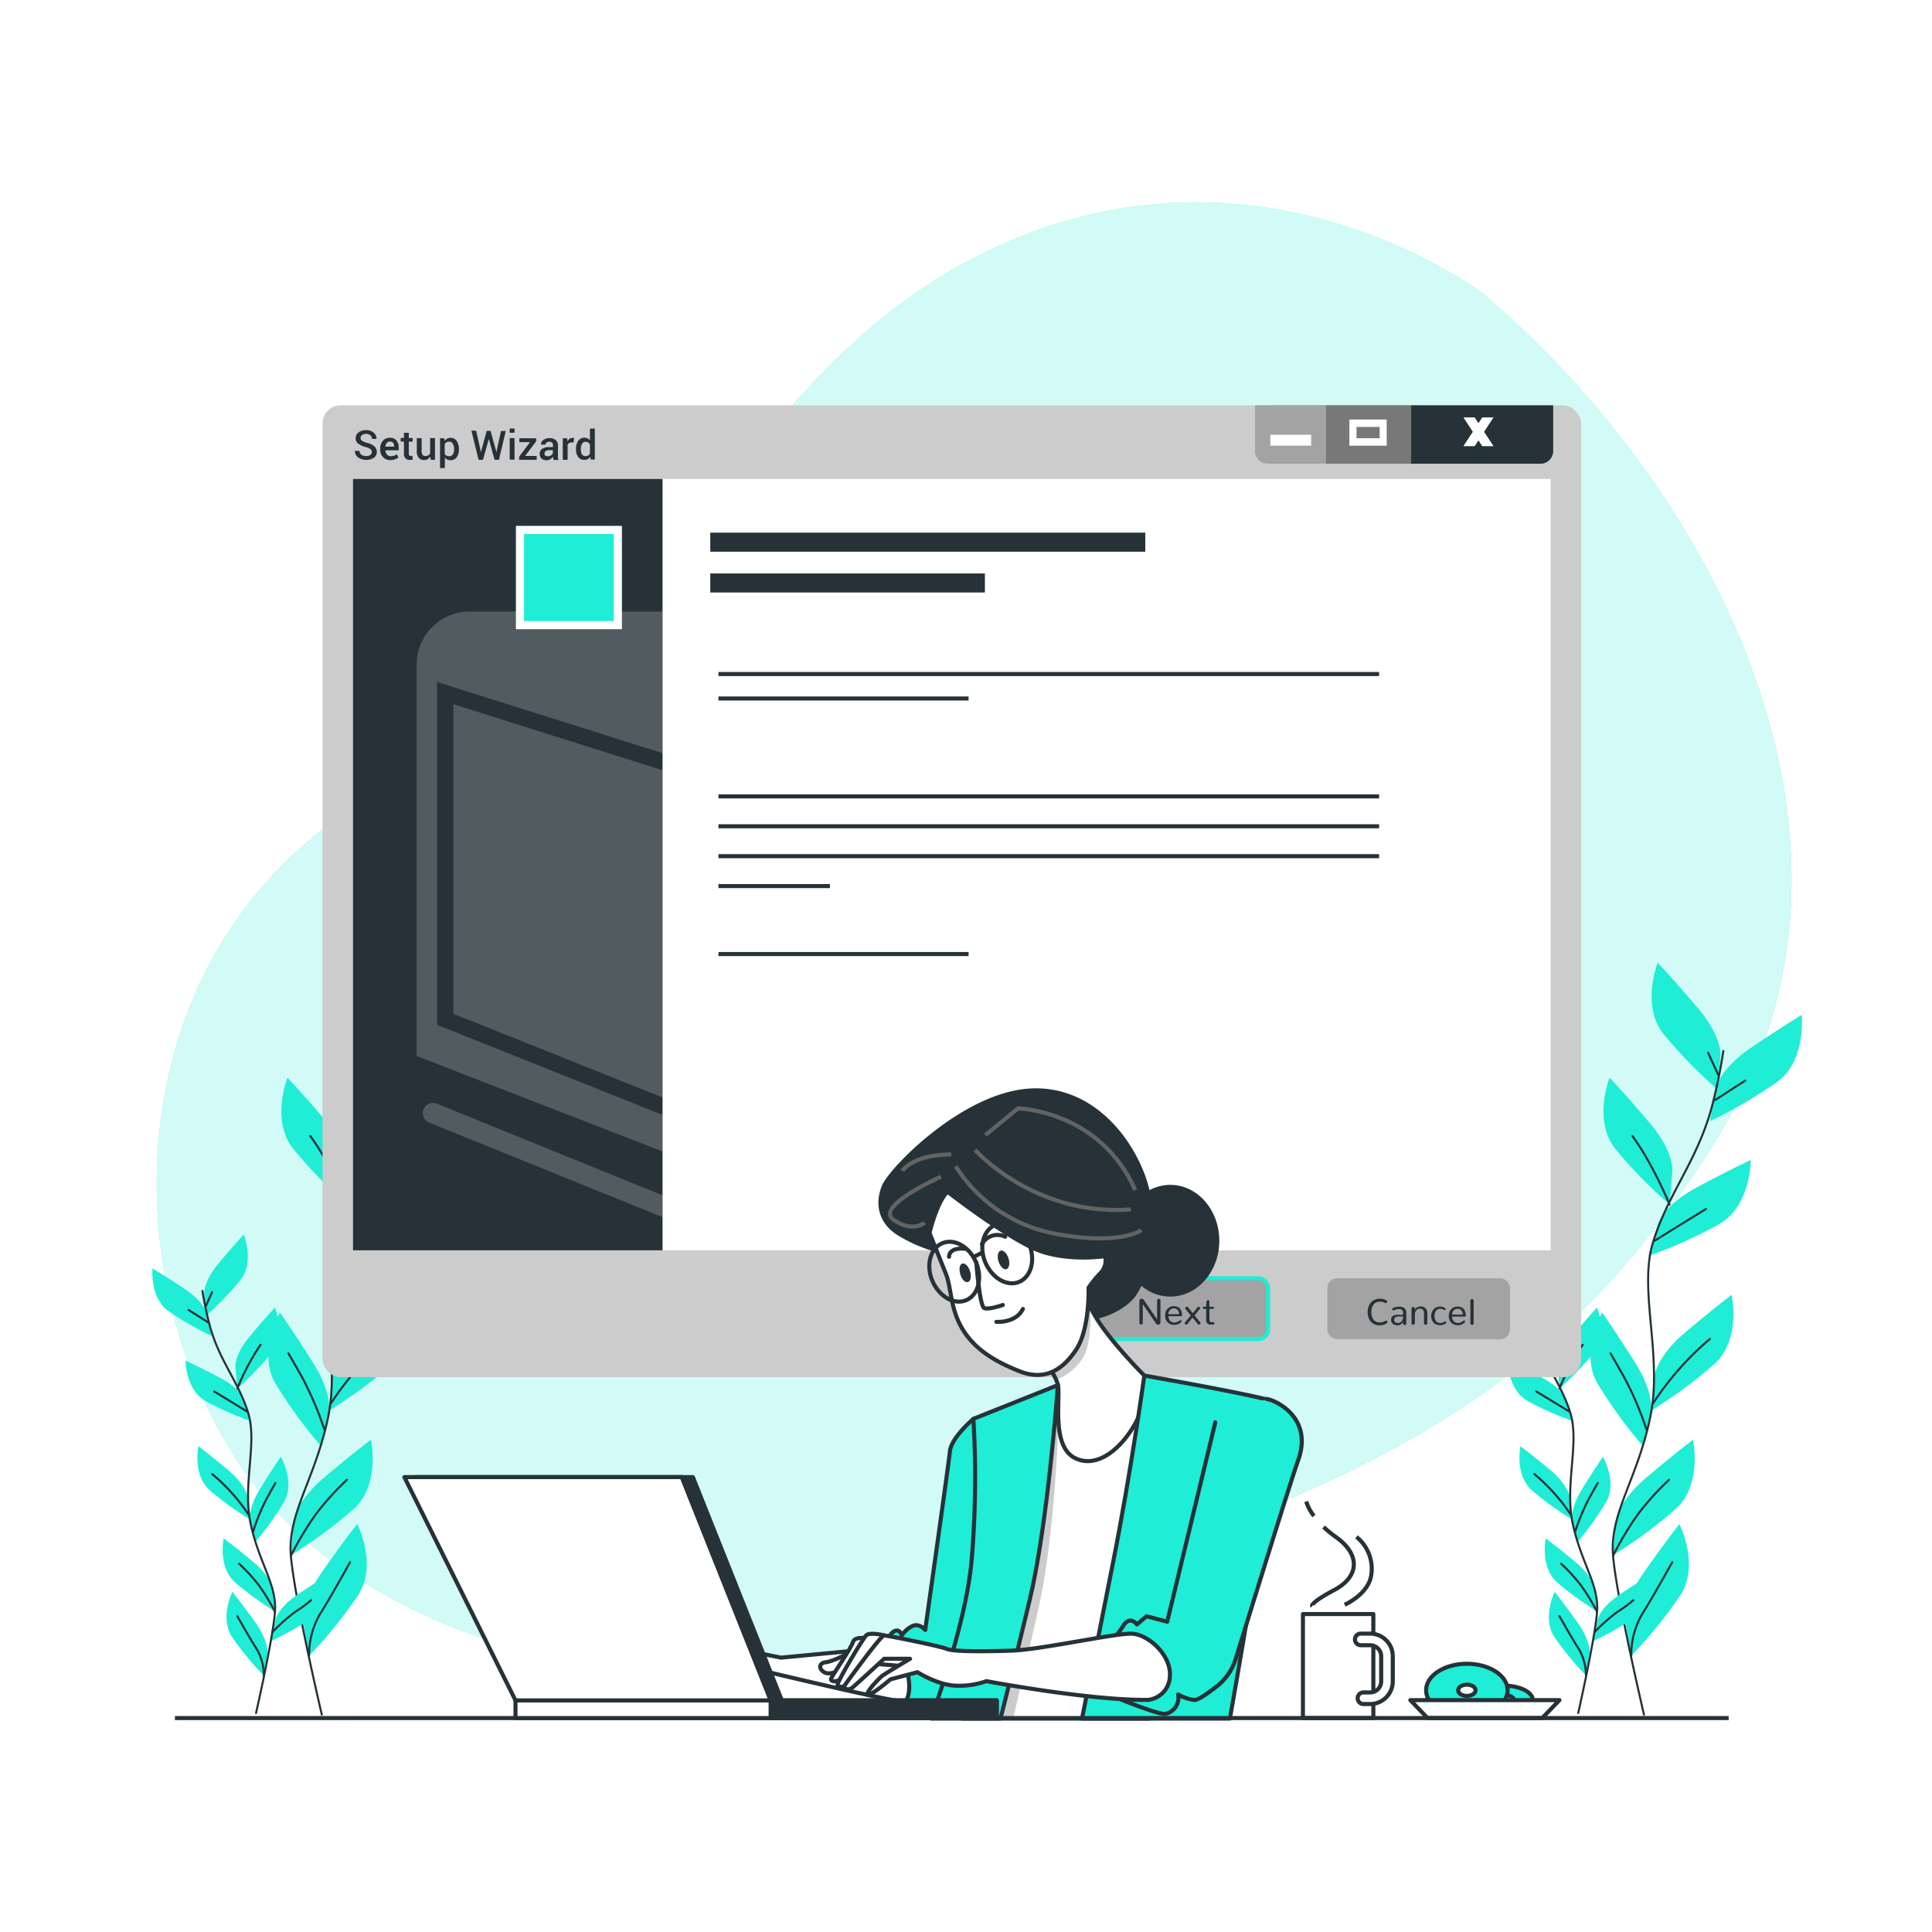 <svg class="animated" id="freepik_stories-setup-wizard" xmlns="http://www.w3.org/2000/svg" xmlns:xlink="http://www.w3.org/1999/xlink" viewBox="0 0 500 500" version="1.1" xmlns:svgjs="http://svgjs.com/svgjs"><style>svg#freepik_stories-setup-wizard:not(.animated) .animable {opacity: 0;}svg#freepik_stories-setup-wizard.animated #freepik--Page--inject-33 {animation: 2.6s 1 forwards ease-out slideDown,6s Infinite  linear floating;animation-delay: 0s,2.6s;}            @keyframes slideDown {                0% {                    opacity: 0;                    transform: translateY(-30px);                }                100% {                    opacity: 1;                    transform: translateY(0);                }            }                    @keyframes floating {                0% {                    opacity: 1;                    transform: translateY(0px);                }                50% {                    transform: translateY(-10px);                }                100% {                    opacity: 1;                    transform: translateY(0px);                }            }        </style><g id="freepik--background-simple--inject-33" class="animable" style="transform-origin: 252.097px 242.059px;"><path d="M383.76,76S335,38.69,273.78,57.82,188.31,131,154,168.7c-18,19.75-45.15,27.67-66.74,43.11-69,49.37-55.28,155.09.34,193.41,48.15,33.16,107.07,34.95,182.8,7s130-45,175.2-119.64S443.94,126.84,383.76,76Z" style="fill: rgb(31, 237, 214); transform-origin: 252.097px 242.059px;" id="elzimd9vtbuci" class="animable"></path><g id="elcwbmftg1yft"><path d="M383.76,76S335,38.69,273.78,57.82,188.31,131,154,168.7c-18,19.75-45.15,27.67-66.74,43.11-69,49.37-55.28,155.09.34,193.41,48.15,33.16,107.07,34.95,182.8,7s130-45,175.2-119.64S443.94,126.84,383.76,76Z" style="fill: rgb(255, 255, 255); opacity: 0.8; transform-origin: 252.097px 242.059px;" class="animable"></path></g></g><g id="freepik--Mug--inject-33" class="animable" style="transform-origin: 370.395px 416.61px;"><rect x="337.2" y="417.71" width="18.22" height="26.92" style="fill: rgb(255, 255, 255); stroke: rgb(38, 50, 56); stroke-linecap: round; stroke-linejoin: round; stroke-width: 1.055px; transform-origin: 346.31px 431.17px;" id="elc3vcpojbi9" class="animable"></rect><path d="M354.6,441h-1.9a1.51,1.51,0,0,1,0-3h1.9a2.86,2.86,0,0,0,2.85-2.85v-6.52a2.86,2.86,0,0,0-2.85-2.85h-2.44a1.5,1.5,0,1,1,0-3h2.44a5.85,5.85,0,0,1,5.85,5.85v6.52A5.86,5.86,0,0,1,354.6,441Z" style="fill: rgb(255, 255, 255); stroke: rgb(38, 50, 56); stroke-linecap: round; stroke-linejoin: round; stroke-width: 1.055px; transform-origin: 355.555px 431.89px;" id="elc5yhnagou75" class="animable"></path><path d="M340.05,392.35a12.09,12.09,0,0,1-2-3.76" style="fill: none; stroke: rgb(38, 50, 56); stroke-linejoin: round; stroke-width: 1.055px; transform-origin: 339.05px 390.47px;" id="elhs72oxm0a86" class="animable"></path><path d="M339.58,415.69s-.76-.76,5.73-4.2,6.87-9.16.38-13.74a27.8,27.8,0,0,1-3.14-2.57" style="fill: none; stroke: rgb(38, 50, 56); stroke-linejoin: round; stroke-width: 1.055px; transform-origin: 344.962px 405.435px;" id="el486j39p3bmp" class="animable"></path><path d="M348,415.31s6.11-2.67,6.87-7.63a10.58,10.58,0,0,0-3.82-9.93" style="fill: none; stroke: rgb(38, 50, 56); stroke-linejoin: round; stroke-width: 1.055px; transform-origin: 351.502px 406.53px;" id="eld55bgloayrk" class="animable"></path><path d="M389.25,436.25c-4.12,0-7.45,1.68-7.45,3.75s3.33,3.75,7.45,3.75,7.44-1.68,7.44-3.75S393.36,436.25,389.25,436.25Zm0,5.08c-1.46,0-2.63-.6-2.63-1.33s1.17-1.32,2.63-1.32,2.62.59,2.62,1.32S390.7,441.33,389.25,441.33Z" style="fill: rgb(31, 237, 214); stroke: rgb(38, 50, 56); stroke-linejoin: round; stroke-width: 1.055px; transform-origin: 389.245px 440px;" id="el6yvq0cwvm5" class="animable"></path><path d="M379.62,430.58c-5.83,0-10.55,3.07-10.55,6.86s4.72,6.86,10.55,6.86,10.55-3.07,10.55-6.86S385.45,430.58,379.62,430.58Zm0,8.32c-1.24,0-2.25-.66-2.25-1.46s1-1.46,2.25-1.46,2.25.65,2.25,1.46S380.86,438.9,379.62,438.9Z" style="fill: rgb(31, 237, 214); stroke: rgb(38, 50, 56); stroke-linejoin: round; stroke-width: 1.055px; transform-origin: 379.62px 437.44px;" id="elnw9bthmid0m" class="animable"></path><polygon points="403.59 439.99 364.99 439.99 369.45 444.63 399.13 444.63 403.59 439.99" style="fill: rgb(255, 255, 255); stroke: rgb(38, 50, 56); stroke-linejoin: round; stroke-width: 1.055px; transform-origin: 384.29px 442.31px;" id="ela7qb32y0i3f" class="animable"></polygon></g><g id="freepik--Plants--inject-33" class="animable" style="transform-origin: 252.888px 346.45px;"><path d="M445.27,273.16s.4-4.89-5.89-12.31S429,249.16,429,249.16s-4.35,11,1.45,18.35A120.21,120.21,0,0,0,444.55,282Z" style="fill: rgb(31, 237, 214); transform-origin: 436.355px 265.58px;" id="elckbdwnypmq7" class="animable"></path><path d="M432.81,302.91s.4-4.89-5.88-12.31-10.38-11.69-10.38-11.69-4.35,11,1.45,18.35a120.21,120.21,0,0,0,14.09,14.46Z" style="fill: rgb(31, 237, 214); transform-origin: 423.9px 295.315px;" id="el5f2h6ii4p23" class="animable"></path><path d="M444.15,281.47s.92-4.83,9-10.3,13.12-8.5,13.12-8.5,1.26,11.74-6.29,17.3a121,121,0,0,1-17.44,10.18Z" style="fill: rgb(31, 237, 214); transform-origin: 454.444px 276.41px;" id="elqg44hhnjdmf" class="animable"></path><path d="M429.17,316.58s1.42-4.7,10-9.3,13.94-7.08,13.94-7.08,0,11.81-8.08,16.55a121.47,121.47,0,0,1-18.4,8.29Z" style="fill: rgb(31, 237, 214); transform-origin: 439.87px 312.62px;" id="eluxs7i5hco8b" class="animable"></path><path d="M428.19,356.12s.4-4.89,7.82-11.18,12.14-9.84,12.14-9.84,2.5,11.54-4.42,17.87a120.56,120.56,0,0,1-16.26,12Z" style="fill: rgb(31, 237, 214); transform-origin: 438.03px 350.035px;" id="elw7qcx0y5xa" class="animable"></path><path d="M427.29,365.72s1.09-4.79-4.08-13-8.6-13.05-8.6-13.05-5.87,10.25-1.18,18.37a120.21,120.21,0,0,0,11.89,16.32Z" style="fill: rgb(31, 237, 214); transform-origin: 419.499px 357.015px;" id="elns7x9v07oaa" class="animable"></path><path d="M418.19,393.64s.4-4.9,7.82-11.19,12.14-9.84,12.14-9.84,2.5,11.54-4.43,17.87a120.4,120.4,0,0,1-16.26,12Z" style="fill: rgb(31, 237, 214); transform-origin: 428.025px 387.545px;" id="el0uqmshd9a4hf" class="animable"></path><path d="M420.64,419.83s-.85-4.84,4.73-12.8,9.26-12.6,9.26-12.6,5.34,10.53.24,18.41a120.49,120.49,0,0,1-12.7,15.69Z" style="fill: rgb(31, 237, 214); transform-origin: 428.835px 411.48px;" id="eldepjkt72rxs" class="animable"></path><path d="M446,272a141,141,0,0,1-3.12,15c-3.86,13.78-11.38,22.25-15.13,34.67s2.69,29.34-.73,45.4-10.48,24.58-9.56,35.56,8,41.11,8,41.11" style="fill: none; stroke: rgb(38, 50, 56); stroke-linecap: round; stroke-linejoin: round; stroke-width: 0.528px; transform-origin: 431.689px 357.87px;" id="elfvr9sbrbrjf" class="animable"></path><line x1="443.82" y1="284.71" x2="451.67" y2="279.65" style="fill: none; stroke: rgb(38, 50, 56); stroke-linecap: round; stroke-linejoin: round; stroke-width: 0.528px; transform-origin: 447.745px 282.18px;" id="el3nbt0aodj06" class="animable"></line><line x1="444.7" y1="278.22" x2="442.06" y2="272.47" style="fill: none; stroke: rgb(38, 50, 56); stroke-linecap: round; stroke-linejoin: round; stroke-width: 0.528px; transform-origin: 443.38px 275.345px;" id="eldlq31vam9m" class="animable"></line><path d="M428.2,321.12s6.57-4.13,13.3-8.24" style="fill: none; stroke: rgb(38, 50, 56); stroke-linecap: round; stroke-linejoin: round; stroke-width: 0.528px; transform-origin: 434.85px 317px;" id="ely8on5opkbjo" class="animable"></path><path d="M432.09,311.72s-4.32-10.52-9.61-17.7" style="fill: none; stroke: rgb(38, 50, 56); stroke-linecap: round; stroke-linejoin: round; stroke-width: 0.528px; transform-origin: 427.285px 302.87px;" id="elavvyt2tghxk" class="animable"></path><path d="M427.86,363.11a76.87,76.87,0,0,1,14.68-16.6" style="fill: none; stroke: rgb(38, 50, 56); stroke-linecap: round; stroke-linejoin: round; stroke-width: 0.528px; transform-origin: 435.2px 354.81px;" id="el5l1s76zm2h2" class="animable"></path><path d="M426.09,369.88a86.44,86.44,0,0,0-5.65-13.26c-3.17-5.62-3.63-6.35-3.63-6.35" style="fill: none; stroke: rgb(38, 50, 56); stroke-linecap: round; stroke-linejoin: round; stroke-width: 0.528px; transform-origin: 421.45px 360.075px;" id="el0wjx2henuo8n" class="animable"></path><path d="M417.45,402.63a82.61,82.61,0,0,1,6.49-10.8,71.77,71.77,0,0,1,8-8.85" style="fill: none; stroke: rgb(38, 50, 56); stroke-linecap: round; stroke-linejoin: round; stroke-width: 0.528px; transform-origin: 424.695px 392.805px;" id="elwnfpxdbnz19" class="animable"></path><path d="M422.17,428.53a21.05,21.05,0,0,1,2.74-10.68c3-4.77,6.45-11.06,7.86-13.54" style="fill: none; stroke: rgb(38, 50, 56); stroke-linecap: round; stroke-linejoin: round; stroke-width: 0.528px; transform-origin: 427.469px 416.42px;" id="elsyr7gbv3xet" class="animable"></path><path d="M395,334.86s-.28-3.11,3.69-7.86,6.54-7.49,6.54-7.49,2.83,7-.83,11.69a77.18,77.18,0,0,1-8.9,9.27Z" style="fill: rgb(31, 237, 214); transform-origin: 400.635px 329.99px;" id="elxx81goasuom" class="animable"></path><path d="M403.09,353.74s-.28-3.12,3.69-7.86,6.54-7.49,6.54-7.49,2.82,7-.83,11.68a77.18,77.18,0,0,1-8.9,9.27Z" style="fill: rgb(31, 237, 214); transform-origin: 408.723px 348.865px;" id="elxn9cwc7bxto" class="animable"></path><path d="M395.77,340.14s-.61-3.07-5.75-6.51-8.38-5.35-8.38-5.35-.76,7.48,4.08,11a77.16,77.16,0,0,0,11.14,6.4Z" style="fill: rgb(31, 237, 214); transform-origin: 389.228px 336.98px;" id="el4ebq8ag0sbh" class="animable"></path><path d="M405.47,362.42s-.93-3-6.4-5.87-8.9-4.45-8.9-4.45,0,7.52,5.21,10.5a77.71,77.71,0,0,0,11.75,5.19Z" style="fill: rgb(31, 237, 214); transform-origin: 398.65px 359.945px;" id="ely6zhrpd83bm" class="animable"></path><path d="M406.27,387.58s-.28-3.12-5-7.08-7.78-6.21-7.78-6.21-1.54,7.35,2.9,11.35a76.45,76.45,0,0,0,10.41,7.54Z" style="fill: rgb(31, 237, 214); transform-origin: 400.016px 383.735px;" id="el9dymy15g51l" class="animable"></path><path d="M406.89,393.68s-.72-3,2.54-8.3,5.41-8.35,5.41-8.35,3.78,6.49.84,11.69a77.2,77.2,0,0,1-7.49,10.44Z" style="fill: rgb(31, 237, 214); transform-origin: 411.811px 388.095px;" id="elbv1mlq83h" class="animable"></path><path d="M413.46,419.15s.61-3.07,5.75-6.51,8.39-5.34,8.39-5.34.75,7.48-4.09,11a76.47,76.47,0,0,1-11.15,6.38Z" style="fill: rgb(31, 237, 214); transform-origin: 420.001px 415.99px;" id="elyt0sr55bcw" class="animable"></path><path d="M412.81,411.41s-.28-3.12-5-7.09-7.78-6.2-7.78-6.2-1.54,7.35,2.9,11.35a77.68,77.68,0,0,0,10.4,7.54Z" style="fill: rgb(31, 237, 214); transform-origin: 406.551px 407.565px;" id="elct613ge9ibb" class="animable"></path><path d="M411.37,428.08s.52-3.08-3.07-8.12-5.94-8-5.94-8-3.36,6.72-.07,11.71a76.93,76.93,0,0,0,8.15,9.93Z" style="fill: rgb(31, 237, 214); transform-origin: 406.121px 422.78px;" id="eltj301c3b0x" class="animable"></path><path d="M394.55,334.1a91.34,91.34,0,0,0,2.06,9.56c2.52,8.75,7.34,14.1,9.79,22s-1.58,18.68.67,28.89,6.79,15.59,6.25,22.59-4.88,26.19-4.88,26.19" style="fill: none; stroke: rgb(38, 50, 56); stroke-linecap: round; stroke-linejoin: round; stroke-width: 0.528px; transform-origin: 403.957px 388.715px;" id="elcew7e0zxa5b" class="animable"></path><line x1="396" y1="342.21" x2="390.98" y2="339.02" style="fill: none; stroke: rgb(38, 50, 56); stroke-linecap: round; stroke-linejoin: round; stroke-width: 0.528px; transform-origin: 393.49px 340.615px;" id="elkc6dwuljgo" class="animable"></line><line x1="395.41" y1="338.07" x2="397.06" y2="334.4" style="fill: none; stroke: rgb(38, 50, 56); stroke-linecap: round; stroke-linejoin: round; stroke-width: 0.528px; transform-origin: 396.235px 336.235px;" id="elezxsyyd6w8" class="animable"></line><path d="M406.1,365.3s-4.19-2.59-8.5-5.18" style="fill: none; stroke: rgb(38, 50, 56); stroke-linecap: round; stroke-linejoin: round; stroke-width: 0.528px; transform-origin: 401.85px 362.71px;" id="ellq3uawn7nf" class="animable"></path><path d="M403.59,359.34a62.88,62.88,0,0,1,6-11.31" style="fill: none; stroke: rgb(38, 50, 56); stroke-linecap: round; stroke-linejoin: round; stroke-width: 0.528px; transform-origin: 406.59px 353.685px;" id="el1aapvbk79rb" class="animable"></path><path d="M406.52,392a49.09,49.09,0,0,0-9.42-10.5" style="fill: none; stroke: rgb(38, 50, 56); stroke-linecap: round; stroke-linejoin: round; stroke-width: 0.528px; transform-origin: 401.81px 386.75px;" id="eloafun6t5zqr" class="animable"></path><path d="M407.67,396.32a55.47,55.47,0,0,1,3.54-8.46c2-3.6,2.28-4.06,2.28-4.06" style="fill: none; stroke: rgb(38, 50, 56); stroke-linecap: round; stroke-linejoin: round; stroke-width: 0.528px; transform-origin: 410.58px 390.06px;" id="elnbkjf9xauks" class="animable"></path><path d="M412.65,422.41a45.88,45.88,0,0,1,6.12-5.39,30.12,30.12,0,0,0,3.93-2.89" style="fill: none; stroke: rgb(38, 50, 56); stroke-linecap: round; stroke-linejoin: round; stroke-width: 0.528px; transform-origin: 417.675px 418.27px;" id="eliop4t93zuvl" class="animable"></path><path d="M413.32,417.13a52,52,0,0,0-4.18-6.85,46,46,0,0,0-5.12-5.59" style="fill: none; stroke: rgb(38, 50, 56); stroke-linecap: round; stroke-linejoin: round; stroke-width: 0.528px; transform-origin: 408.67px 410.91px;" id="ele936g66hkjg" class="animable"></path><path d="M410.44,433.63a13.33,13.33,0,0,0-1.8-6.79c-1.92-3-4.15-7-5.06-8.57" style="fill: none; stroke: rgb(38, 50, 56); stroke-linecap: round; stroke-linejoin: round; stroke-width: 0.528px; transform-origin: 407.01px 425.95px;" id="el67ql06zghuj" class="animable"></path><path d="M103.11,273.16s.4-4.89-5.89-12.31-10.37-11.69-10.37-11.69-4.35,11,1.44,18.35A120.21,120.21,0,0,0,102.38,282Z" style="fill: rgb(31, 237, 214); transform-origin: 94.198px 265.58px;" id="elaym3tljdqh8" class="animable"></path><path d="M90.65,302.91s.4-4.89-5.89-12.31-10.37-11.69-10.37-11.69-4.35,11,1.45,18.35a119.68,119.68,0,0,0,14.08,14.46Z" style="fill: rgb(31, 237, 214); transform-origin: 81.74px 295.315px;" id="elm83ail0w41" class="animable"></path><path d="M102,281.47s.92-4.83,9-10.3,13.11-8.5,13.11-8.5,1.27,11.74-6.29,17.3a121.13,121.13,0,0,1-17.43,10.18Z" style="fill: rgb(31, 237, 214); transform-origin: 112.29px 276.41px;" id="elwd32haf94o" class="animable"></path><path d="M87,316.58s1.41-4.7,10-9.3,13.94-7.08,13.94-7.08,0,11.81-8.07,16.55A121.37,121.37,0,0,1,84.45,325Z" style="fill: rgb(31, 237, 214); transform-origin: 97.695px 312.6px;" id="ela9mwqvc3sav" class="animable"></path><path d="M86,356.12s.4-4.89,7.81-11.18S106,335.1,106,335.1s2.5,11.54-4.43,17.87a119.88,119.88,0,0,1-16.26,12Z" style="fill: rgb(31, 237, 214); transform-origin: 95.875px 350.035px;" id="el35mmfsiw2y6" class="animable"></path><path d="M85.12,365.72s1.1-4.79-4.08-13-8.6-13.05-8.6-13.05S66.57,349.9,71.26,358a121.17,121.17,0,0,0,11.89,16.32Z" style="fill: rgb(31, 237, 214); transform-origin: 77.33px 356.995px;" id="el52vi7kh9ur3" class="animable"></path><path d="M76,393.64s.41-4.9,7.82-11.19S96,372.61,96,372.61s2.5,11.54-4.42,17.87a121.09,121.09,0,0,1-16.26,12Z" style="fill: rgb(31, 237, 214); transform-origin: 85.88px 387.545px;" id="elq2vnam6o4e9" class="animable"></path><path d="M78.48,419.83S77.62,415,83.21,407s9.25-12.6,9.25-12.6,5.34,10.53.24,18.41A119.93,119.93,0,0,1,80,428.53Z" style="fill: rgb(31, 237, 214); transform-origin: 86.669px 411.465px;" id="elyamo6gydzm" class="animable"></path><path d="M103.83,272a138.56,138.56,0,0,1-3.13,15c-3.86,13.78-11.37,22.25-15.12,34.67s2.69,29.34-.73,45.4-10.48,24.58-9.57,35.56,8,41.11,8,41.11" style="fill: none; stroke: rgb(38, 50, 56); stroke-linecap: round; stroke-linejoin: round; stroke-width: 0.528px; transform-origin: 89.515px 357.87px;" id="elm7q8ydsc8p" class="animable"></path><line x1="101.65" y1="284.71" x2="109.5" y2="279.65" style="fill: none; stroke: rgb(38, 50, 56); stroke-linecap: round; stroke-linejoin: round; stroke-width: 0.528px; transform-origin: 105.575px 282.18px;" id="elye5rdh77to9" class="animable"></line><line x1="102.53" y1="278.22" x2="99.89" y2="272.47" style="fill: none; stroke: rgb(38, 50, 56); stroke-linecap: round; stroke-linejoin: round; stroke-width: 0.528px; transform-origin: 101.21px 275.345px;" id="elab07j95jnjp" class="animable"></line><path d="M86,321.12s6.56-4.13,13.3-8.24" style="fill: none; stroke: rgb(38, 50, 56); stroke-linecap: round; stroke-linejoin: round; stroke-width: 0.528px; transform-origin: 92.65px 317px;" id="elheuctuqdi3q" class="animable"></path><path d="M89.92,311.72S85.6,301.2,80.31,294" style="fill: none; stroke: rgb(38, 50, 56); stroke-linecap: round; stroke-linejoin: round; stroke-width: 0.528px; transform-origin: 85.115px 302.86px;" id="elyrwkp6gg81" class="animable"></path><path d="M85.7,363.11a76.65,76.65,0,0,1,14.67-16.6" style="fill: none; stroke: rgb(38, 50, 56); stroke-linecap: round; stroke-linejoin: round; stroke-width: 0.528px; transform-origin: 93.035px 354.81px;" id="elt5sdrayb7ns" class="animable"></path><path d="M83.93,369.88a87.58,87.58,0,0,0-5.65-13.26c-3.17-5.62-3.63-6.35-3.63-6.35" style="fill: none; stroke: rgb(38, 50, 56); stroke-linecap: round; stroke-linejoin: round; stroke-width: 0.528px; transform-origin: 79.29px 360.075px;" id="eld07rvsdwk5t" class="animable"></path><path d="M75.28,402.63a83.27,83.27,0,0,1,6.5-10.8,71.77,71.77,0,0,1,8-8.85" style="fill: none; stroke: rgb(38, 50, 56); stroke-linecap: round; stroke-linejoin: round; stroke-width: 0.528px; transform-origin: 82.53px 392.805px;" id="elrfy0daq22nh" class="animable"></path><path d="M80,428.53a20.93,20.93,0,0,1,2.74-10.68c3-4.77,6.44-11.06,7.86-13.54" style="fill: none; stroke: rgb(38, 50, 56); stroke-linecap: round; stroke-linejoin: round; stroke-width: 0.528px; transform-origin: 85.299px 416.42px;" id="el6ajgoj5dtjd" class="animable"></path><path d="M52.85,334.86s-.27-3.11,3.69-7.86,6.55-7.49,6.55-7.49,2.82,7-.84,11.69a76.64,76.64,0,0,1-8.89,9.27Z" style="fill: rgb(31, 237, 214); transform-origin: 58.487px 329.99px;" id="elvl2xwzm86t" class="animable"></path><path d="M60.92,353.74s-.28-3.12,3.69-7.86,6.55-7.49,6.55-7.49,2.82,7-.84,11.68a77.18,77.18,0,0,1-8.9,9.27Z" style="fill: rgb(31, 237, 214); transform-origin: 66.556px 348.865px;" id="el8svu6sdvvy" class="animable"></path><path d="M53.6,340.14s-.6-3.07-5.74-6.51-8.39-5.35-8.39-5.35-.75,7.48,4.08,11a77.75,77.75,0,0,0,11.14,6.4Z" style="fill: rgb(31, 237, 214); transform-origin: 47.059px 336.98px;" id="eljrnq47a7ap" class="animable"></path><path d="M63.3,362.42s-.92-3-6.4-5.87S48,352.1,48,352.1s0,7.52,5.21,10.5A77.61,77.61,0,0,0,65,367.79Z" style="fill: rgb(31, 237, 214); transform-origin: 56.5px 359.945px;" id="eli680c2whu5" class="animable"></path><path d="M64.11,387.58s-.28-3.12-5-7.08-7.77-6.21-7.77-6.21-1.54,7.35,2.9,11.35a76,76,0,0,0,10.4,7.54Z" style="fill: rgb(31, 237, 214); transform-origin: 57.861px 383.735px;" id="el9djl250i0ma" class="animable"></path><path d="M64.73,393.68s-.72-3,2.53-8.3S72.68,377,72.68,377s3.78,6.49.83,11.69A77.2,77.2,0,0,1,66,399.16Z" style="fill: rgb(31, 237, 214); transform-origin: 69.649px 388.08px;" id="el7jxb2mq0pah" class="animable"></path><path d="M71.29,419.15s.61-3.07,5.76-6.51,8.39-5.34,8.39-5.34.74,7.48-4.1,11a76.47,76.47,0,0,1-11.15,6.38Z" style="fill: rgb(31, 237, 214); transform-origin: 77.835px 415.99px;" id="eli161asnipyl" class="animable"></path><path d="M70.65,411.41s-.28-3.12-5-7.09-7.77-6.2-7.77-6.2-1.54,7.35,2.9,11.35A77,77,0,0,0,71.15,417Z" style="fill: rgb(31, 237, 214); transform-origin: 64.386px 407.56px;" id="el22lfdtw0237" class="animable"></path><path d="M69.21,428.08s.52-3.08-3.07-8.12-6-8-6-8-3.35,6.72-.07,11.71a76.93,76.93,0,0,0,8.15,9.93Z" style="fill: rgb(31, 237, 214); transform-origin: 63.933px 422.78px;" id="elu5l83u4x0f" class="animable"></path><path d="M52.39,334.1a88.86,88.86,0,0,0,2.06,9.56c2.52,8.75,7.34,14.1,9.78,22s-1.57,18.68.68,28.89,6.78,15.59,6.25,22.59-4.89,26.19-4.89,26.19" style="fill: none; stroke: rgb(38, 50, 56); stroke-linecap: round; stroke-linejoin: round; stroke-width: 0.528px; transform-origin: 61.796px 388.715px;" id="elv9rjyv0mkq" class="animable"></path><line x1="53.83" y1="342.21" x2="48.81" y2="339.02" style="fill: none; stroke: rgb(38, 50, 56); stroke-linecap: round; stroke-linejoin: round; stroke-width: 0.528px; transform-origin: 51.32px 340.615px;" id="eltog85m9927" class="animable"></line><line x1="53.24" y1="338.07" x2="54.89" y2="334.4" style="fill: none; stroke: rgb(38, 50, 56); stroke-linecap: round; stroke-linejoin: round; stroke-width: 0.528px; transform-origin: 54.065px 336.235px;" id="elwaaf4sti8z8" class="animable"></line><path d="M63.94,365.3s-4.2-2.59-8.5-5.18" style="fill: none; stroke: rgb(38, 50, 56); stroke-linecap: round; stroke-linejoin: round; stroke-width: 0.528px; transform-origin: 59.69px 362.71px;" id="eln35que3fnaq" class="animable"></path><path d="M61.42,359.34a62.52,62.52,0,0,1,6-11.31" style="fill: none; stroke: rgb(38, 50, 56); stroke-linecap: round; stroke-linejoin: round; stroke-width: 0.528px; transform-origin: 64.42px 353.685px;" id="eluxj1liead0k" class="animable"></path><path d="M64.35,392a49.09,49.09,0,0,0-9.42-10.5" style="fill: none; stroke: rgb(38, 50, 56); stroke-linecap: round; stroke-linejoin: round; stroke-width: 0.528px; transform-origin: 59.64px 386.75px;" id="elchga7haaju" class="animable"></path><path d="M65.51,396.32A54.92,54.92,0,0,1,69,387.86c2-3.6,2.28-4.06,2.28-4.06" style="fill: none; stroke: rgb(38, 50, 56); stroke-linecap: round; stroke-linejoin: round; stroke-width: 0.528px; transform-origin: 68.395px 390.06px;" id="elrhl2r6zjdc" class="animable"></path><path d="M70.49,422.41A45.21,45.21,0,0,1,76.61,417a30.41,30.41,0,0,0,3.92-2.89" style="fill: none; stroke: rgb(38, 50, 56); stroke-linecap: round; stroke-linejoin: round; stroke-width: 0.528px; transform-origin: 75.51px 418.26px;" id="elz0ifej0r0u" class="animable"></path><path d="M71.16,417.13A52,52,0,0,0,67,410.28a45.67,45.67,0,0,0-5.13-5.59" style="fill: none; stroke: rgb(38, 50, 56); stroke-linecap: round; stroke-linejoin: round; stroke-width: 0.528px; transform-origin: 66.515px 410.91px;" id="ele58bmr1jo1h" class="animable"></path><path d="M68.27,433.63a13.38,13.38,0,0,0-1.79-6.79c-1.92-3-4.15-7-5.06-8.57" style="fill: none; stroke: rgb(38, 50, 56); stroke-linecap: round; stroke-linejoin: round; stroke-width: 0.528px; transform-origin: 64.845px 425.95px;" id="el9hj3zzkmf9v" class="animable"></path></g><g id="freepik--Page--inject-33" class="animable" style="transform-origin: 246.33px 230.665px;"><rect x="83.47" y="104.91" width="325.72" height="251.51" rx="4.64" style="fill: rgb(204, 204, 204); transform-origin: 246.33px 230.665px;" id="elsddz6f0odxf" class="animable"></rect><rect x="91.35" y="123.95" width="309.95" height="199.63" style="fill: rgb(255, 255, 255); transform-origin: 246.325px 223.765px;" id="elaotaujw2pqu" class="animable"></rect><rect x="91.35" y="123.95" width="80.12" height="199.63" style="fill: rgb(38, 50, 56); transform-origin: 131.41px 223.765px;" id="eltu8wisa1op" class="animable"></rect><g id="eltgrflq9687s"><g style="opacity: 0.2; transform-origin: 139.645px 236.63px;" class="animable"><path d="M113.11,265.23V176.49l58.35,18.42V158.26H121.55A13.72,13.72,0,0,0,107.83,172V273.3L171.46,298v-9.47Z" style="fill: rgb(255, 255, 255); transform-origin: 139.645px 228.13px;" id="elpzcfd9rr9ep" class="animable"></path><polygon points="171.46 284.02 171.46 199.34 117.33 182.25 117.33 262.37 171.46 284.02" style="fill: rgb(255, 255, 255); transform-origin: 144.395px 233.135px;" id="eljpovjyx5mje" class="animable"></polygon><path d="M171.46,309.34l-58.41-23.71a2.64,2.64,0,0,0-2,4.89L171.46,315Z" style="fill: rgb(255, 255, 255); transform-origin: 140.434px 300.217px;" id="el5h5eldzc4gi" class="animable"></path></g></g><rect x="280.91" y="330.81" width="47.28" height="15.76" rx="2.49" style="fill: rgb(163, 163, 163); stroke: rgb(31, 237, 214); stroke-miterlimit: 10; stroke-width: 1.055px; transform-origin: 304.55px 338.69px;" id="elco10dkz4wsj" class="animable"></rect><path d="M295,342.67a.38.38,0,0,1-.12-.3V336.7a.62.62,0,0,1,.15-.44.49.49,0,0,1,.38-.16.75.75,0,0,1,.34.09.8.8,0,0,1,.3.28l3.41,5v-4.92a.38.38,0,0,1,.12-.3.49.49,0,0,1,.62,0,.38.38,0,0,1,.13.3v5.67a.59.59,0,0,1-.17.44.56.56,0,0,1-.41.16.77.77,0,0,1-.32-.07.82.82,0,0,1-.26-.23l-3.42-5v4.85a.35.35,0,0,1-.13.3.49.49,0,0,1-.62,0Z" style="fill: rgb(38, 50, 56); transform-origin: 297.605px 339.46px;" id="elbfsmd96rgzg" class="animable"></path><path d="M302.65,342.58a2.1,2.1,0,0,1-.83-.84,2.68,2.68,0,0,1-.3-1.3,2.71,2.71,0,0,1,.25-1.18,2.28,2.28,0,0,1,.78-.88,2.22,2.22,0,0,1,1.21-.34,2.35,2.35,0,0,1,1,.19,1.61,1.61,0,0,1,.66.5,2.21,2.21,0,0,1,.36.72,3.29,3.29,0,0,1,.14.86.36.36,0,0,1-.08.23.27.27,0,0,1-.22.09h-3.21a1.7,1.7,0,0,0,.43,1.22,1.55,1.55,0,0,0,1.08.42,1.79,1.79,0,0,0,.75-.15,3.78,3.78,0,0,0,.67-.41.28.28,0,0,1,.18-.06.29.29,0,0,1,.19.08.31.31,0,0,1,.07.21.32.32,0,0,1-.13.26,2.55,2.55,0,0,1-1.79.67A2.42,2.42,0,0,1,302.65,342.58Zm2.49-2.47a1.85,1.85,0,0,0-.37-1.07,1.15,1.15,0,0,0-1-.42,1.25,1.25,0,0,0-.59.13,1.07,1.07,0,0,0-.44.34,1.56,1.56,0,0,0-.27.47,1.93,1.93,0,0,0-.13.55Z" style="fill: rgb(38, 50, 56); transform-origin: 303.72px 340.455px;" id="elf5tnpzasje" class="animable"></path><path d="M309.94,342.61,308.61,341l-1.33,1.67a.35.35,0,0,1-.28.15.37.37,0,0,1-.28-.11.34.34,0,0,1-.12-.26.37.37,0,0,1,.07-.2l1.48-1.81-1.32-1.64a.31.31,0,0,1-.09-.22.39.39,0,0,1,.13-.29.4.4,0,0,1,.62.06l1.21,1.5,1.21-1.52a.38.38,0,0,1,.3-.16.36.36,0,0,1,.26.11.33.33,0,0,1,.12.25.37.37,0,0,1-.08.21l-1.35,1.68,1.44,1.78a.35.35,0,0,1,.09.23.37.37,0,0,1-.13.27.4.4,0,0,1-.29.12A.37.37,0,0,1,309.94,342.61Z" style="fill: rgb(38, 50, 56); transform-origin: 308.645px 340.495px;" id="elkel6i3ize2" class="animable"></path><path d="M312.45,342.5a1.55,1.55,0,0,1-.31-1.07v-2.7h-.58a.32.32,0,0,1-.23-.07.29.29,0,0,1,0-.4.32.32,0,0,1,.23-.08h.58l.11-1.33a.36.36,0,0,1,.13-.26.39.39,0,0,1,.27-.1.32.32,0,0,1,.24.08.33.33,0,0,1,.09.25v1.36h.86a.3.3,0,0,1,.23.08.25.25,0,0,1,.08.21c0,.17-.1.26-.31.26H313v2.55a1.36,1.36,0,0,0,.14.7.47.47,0,0,0,.43.21h.4a.32.32,0,0,1,.24.09.36.36,0,0,1,0,.42.31.31,0,0,1-.16.11l-.21,0h-.55A1.13,1.13,0,0,1,312.45,342.5Z" style="fill: rgb(38, 50, 56); transform-origin: 312.764px 339.65px;" id="el8rk7thcmfh3" class="animable"></path><rect x="343.51" y="330.81" width="47.28" height="15.76" rx="2.49" style="fill: rgb(163, 163, 163); transform-origin: 367.15px 338.69px;" id="elmyn9xx0o28" class="animable"></rect><path d="M355.36,342.53a3,3,0,0,1-1.07-1.23,4.19,4.19,0,0,1-.35-1.74,4,4,0,0,1,.22-1.35,3.36,3.36,0,0,1,.61-1.1,2.87,2.87,0,0,1,1-.74,3.27,3.27,0,0,1,1.34-.27,3.4,3.4,0,0,1,1.69.43.36.36,0,0,1,.21.33.38.38,0,0,1-.11.26.32.32,0,0,1-.24.11.34.34,0,0,1-.16,0l-.11-.06-.16-.07L358,337l-.24-.07-.29-.05h-.37a2.17,2.17,0,0,0-.82.14,1.75,1.75,0,0,0-.62.38,2.56,2.56,0,0,0-.43.59,3.07,3.07,0,0,0-.25.74,4.45,4.45,0,0,0,0,1.68,3,3,0,0,0,.25.73,2.14,2.14,0,0,0,.43.58,1.82,1.82,0,0,0,.63.39,2.47,2.47,0,0,0,.84.14,2.29,2.29,0,0,0,.73-.11,4.53,4.53,0,0,0,.68-.32.41.41,0,0,1,.18-.05.34.34,0,0,1,.25.11.33.33,0,0,1,.1.25.45.45,0,0,1-.23.37A3.31,3.31,0,0,1,357,343,3.07,3.07,0,0,1,355.36,342.53Z" style="fill: rgb(38, 50, 56); transform-origin: 356.505px 339.55px;" id="elfpp5or501hw" class="animable"></path><path d="M360.48,342.62a1.19,1.19,0,0,1-.46-1,2.19,2.19,0,0,1,.05-.47,1.25,1.25,0,0,1,.16-.35.92.92,0,0,1,.29-.26,1.76,1.76,0,0,1,.42-.17,2.88,2.88,0,0,1,.57-.11c.23,0,.46,0,.71,0l.89,0v-.51a1,1,0,0,0-.27-.74,1.08,1.08,0,0,0-.74-.24,2.69,2.69,0,0,0-.57.06,1.92,1.92,0,0,0-.45.13l-.41.16a.2.2,0,0,1-.11,0,.3.3,0,0,1-.21-.1.33.33,0,0,1-.09-.23.23.23,0,0,1,.13-.21,3.51,3.51,0,0,1,1.73-.41,2,2,0,0,1,1.34.4,1.49,1.49,0,0,1,.48,1.23v2.72a.36.36,0,0,1-.12.29.47.47,0,0,1-.59,0,.36.36,0,0,1-.12-.29v-.45a1.49,1.49,0,0,1-1.44.92A1.91,1.91,0,0,1,360.48,342.62Zm2.22-.66a1.62,1.62,0,0,0,.41-1.13v-.14c-.39,0-.71,0-.95,0a5.21,5.21,0,0,0-.64.07,1.17,1.17,0,0,0-.43.16.63.63,0,0,0-.2.26.86.86,0,0,0-.07.38.75.75,0,0,0,.25.63,1.11,1.11,0,0,0,.69.2A1.23,1.23,0,0,0,362.7,342Z" style="fill: rgb(38, 50, 56); transform-origin: 361.982px 340.578px;" id="elb5r8yn7sxpd" class="animable"></path><path d="M365.44,342.78a.38.38,0,0,1-.13-.3v-3.85a.38.38,0,0,1,.13-.29.47.47,0,0,1,.3-.1.45.45,0,0,1,.3.1.34.34,0,0,1,.12.28V339a1.29,1.29,0,0,1,.58-.66,1.94,1.94,0,0,1,.95-.23,1.69,1.69,0,0,1,1.23.45,1.85,1.85,0,0,1,.46,1.36v2.53a.35.35,0,0,1-.13.3.43.43,0,0,1-.29.1.44.44,0,0,1-.3-.1.38.38,0,0,1-.13-.3v-2.54a1.35,1.35,0,0,0-.27-.91,1,1,0,0,0-.79-.31,1.24,1.24,0,0,0-.91.38,1.6,1.6,0,0,0-.4,1v2.34a.35.35,0,0,1-.13.29.4.4,0,0,1-.3.11A.43.43,0,0,1,365.44,342.78Z" style="fill: rgb(38, 50, 56); transform-origin: 367.347px 340.479px;" id="elaz8l7upuqe" class="animable"></path><path d="M371,342.29a2.55,2.55,0,0,1-.6-1.73,2.58,2.58,0,0,1,.28-1.22,2.22,2.22,0,0,1,.81-.88,2.34,2.34,0,0,1,1.22-.32,2.55,2.55,0,0,1,.74.11,1.52,1.52,0,0,1,.54.29.33.33,0,0,1,.16.27.22.22,0,0,1-.07.17.28.28,0,0,1-.19.07.36.36,0,0,1-.2-.06,1.65,1.65,0,0,0-.94-.28,1.34,1.34,0,0,0-1.09.51,2.07,2.07,0,0,0-.41,1.35,2.41,2.41,0,0,0,.08.67,2,2,0,0,0,.25.58,1.3,1.3,0,0,0,1.1.57,1.82,1.82,0,0,0,1.07-.3A.33.33,0,0,1,374,342a.24.24,0,0,1,.25.25.36.36,0,0,1-.15.28,2.19,2.19,0,0,1-1.43.41A2.06,2.06,0,0,1,371,342.29Z" style="fill: rgb(38, 50, 56); transform-origin: 372.324px 340.543px;" id="el7ww4h9sxjb8" class="animable"></path><path d="M376.08,342.68a2.1,2.1,0,0,1-.83-.84,2.68,2.68,0,0,1-.3-1.3,2.76,2.76,0,0,1,.25-1.19,2.1,2.1,0,0,1,.78-.87,2.14,2.14,0,0,1,1.21-.34,2.35,2.35,0,0,1,1,.18,1.7,1.7,0,0,1,.66.51,2.27,2.27,0,0,1,.36.71,3.44,3.44,0,0,1,.14.87.36.36,0,0,1-.08.23.27.27,0,0,1-.22.09H375.8a1.62,1.62,0,0,0,.43,1.21,1.51,1.51,0,0,0,1.08.43,1.79,1.79,0,0,0,.75-.15,3.78,3.78,0,0,0,.67-.41.27.27,0,0,1,.17-.06.22.22,0,0,1,.19.08.32.32,0,0,1,.08.21.33.33,0,0,1-.13.26,2.55,2.55,0,0,1-1.79.67A2.5,2.5,0,0,1,376.08,342.68Zm2.49-2.47a1.91,1.91,0,0,0-.37-1.08,1.17,1.17,0,0,0-1-.41,1.46,1.46,0,0,0-.6.12,1.32,1.32,0,0,0-.43.34,1.52,1.52,0,0,0-.27.48,1.93,1.93,0,0,0-.13.55Z" style="fill: rgb(38, 50, 56); transform-origin: 377.15px 340.555px;" id="elx2e2y99ek4" class="animable"></path><path d="M380.65,342.77a.4.4,0,0,1-.12-.31v-5.84a.42.42,0,0,1,.13-.31.48.48,0,0,1,.3-.11.46.46,0,0,1,.3.11.41.41,0,0,1,.12.31v5.84a.39.39,0,0,1-.13.31.46.46,0,0,1-.3.11A.41.41,0,0,1,380.65,342.77Z" style="fill: rgb(38, 50, 56); transform-origin: 380.955px 339.54px;" id="elz2uv5walai" class="animable"></path><path d="M329.07,104.91v11.82a3.28,3.28,0,0,0,3.28,3.28h66.33a3.28,3.28,0,0,0,3.28-3.28V104.91Z" style="fill: rgb(163, 163, 163); transform-origin: 365.515px 112.46px;" id="el9ikqxoo56sq" class="animable"></path><path d="M343.18,104.91H324.79v11.82a3.28,3.28,0,0,0,3.28,3.28h15.11Z" style="fill: rgb(163, 163, 163); transform-origin: 333.985px 112.46px;" id="ely0lhhismy9o" class="animable"></path><path d="M365.18,104.91V120h33.5a3.28,3.28,0,0,0,3.28-3.28V104.91Z" style="fill: rgb(38, 50, 56); transform-origin: 383.57px 112.455px;" id="elhindssqbovo" class="animable"></path><rect x="343.18" y="104.91" width="22.01" height="15.1" style="fill: rgb(120, 120, 120); transform-origin: 354.185px 112.46px;" id="elorlvqifo37s" class="animable"></rect><polygon points="386.52 115.46 383.6 115.46 378.73 108.03 381.64 108.03 386.52 115.46" style="fill: rgb(255, 255, 255); transform-origin: 382.625px 111.745px;" id="elfpvthuxw3l" class="animable"></polygon><polygon points="378.73 115.46 381.64 115.46 386.52 108.03 383.6 108.03 378.73 115.46" style="fill: rgb(255, 255, 255); transform-origin: 382.625px 111.745px;" id="elmu1pwpsa6xp" class="animable"></polygon><rect x="328.77" y="112.52" width="10.55" height="2.81" style="fill: rgb(255, 255, 255); transform-origin: 334.045px 113.925px;" id="elhqb0dbqbvhw" class="animable"></rect><path d="M349.22,108.58v6.76h9.66v-6.76Zm7.84,4.84h-6v-2.93h6Z" style="fill: rgb(255, 255, 255); transform-origin: 354.05px 111.96px;" id="elnbc9zexfoup" class="animable"></path><rect x="134.57" y="137.15" width="25.33" height="24.63" style="fill: rgb(31, 237, 214); stroke: rgb(255, 255, 255); stroke-miterlimit: 10; stroke-width: 2.111px; transform-origin: 147.235px 149.465px;" id="ele3m4jlj5z5b" class="animable"></rect><rect x="183.82" y="137.85" width="112.58" height="4.93" style="fill: rgb(38, 50, 56); transform-origin: 240.11px 140.315px;" id="el1io5vfpupav" class="animable"></rect><rect x="183.82" y="148.41" width="71.07" height="4.93" style="fill: rgb(38, 50, 56); transform-origin: 219.355px 150.875px;" id="el1z8isya49em" class="animable"></rect><line x1="185.93" y1="174.44" x2="356.91" y2="174.44" style="fill: none; stroke: rgb(38, 50, 56); stroke-miterlimit: 10; stroke-width: 1.055px; transform-origin: 271.42px 174.44px;" id="eljma0ar0dyk" class="animable"></line><line x1="185.93" y1="206.1" x2="356.91" y2="206.1" style="fill: none; stroke: rgb(38, 50, 56); stroke-miterlimit: 10; stroke-width: 1.055px; transform-origin: 271.42px 206.1px;" id="elww2p2wimxhr" class="animable"></line><line x1="185.93" y1="213.84" x2="356.91" y2="213.84" style="fill: none; stroke: rgb(38, 50, 56); stroke-miterlimit: 10; stroke-width: 1.055px; transform-origin: 271.42px 213.84px;" id="elwj7dvyrph3g" class="animable"></line><line x1="185.93" y1="221.58" x2="356.91" y2="221.58" style="fill: none; stroke: rgb(38, 50, 56); stroke-miterlimit: 10; stroke-width: 1.055px; transform-origin: 271.42px 221.58px;" id="elsprw1smxum" class="animable"></line><line x1="185.93" y1="229.32" x2="214.78" y2="229.32" style="fill: none; stroke: rgb(38, 50, 56); stroke-miterlimit: 10; stroke-width: 1.055px; transform-origin: 200.355px 229.32px;" id="elx13laijkqa" class="animable"></line><line x1="185.93" y1="180.77" x2="250.67" y2="180.77" style="fill: none; stroke: rgb(38, 50, 56); stroke-miterlimit: 10; stroke-width: 1.055px; transform-origin: 218.3px 180.77px;" id="elnji2bh4xrwn" class="animable"></line><line x1="185.93" y1="246.91" x2="250.67" y2="246.91" style="fill: none; stroke: rgb(38, 50, 56); stroke-miterlimit: 10; stroke-width: 1.055px; transform-origin: 218.3px 246.91px;" id="elp2q7xyuck8c" class="animable"></line><path d="M96.23,117a1,1,0,0,0-.34-.76,3.41,3.41,0,0,0-1.23-.54,5.24,5.24,0,0,1-1.94-.87,1.74,1.74,0,0,1-.68-1.42,1.82,1.82,0,0,1,.75-1.5,3.07,3.07,0,0,1,1.94-.59,2.92,2.92,0,0,1,2,.67,2,2,0,0,1,.72,1.6v0h-1.2a1.21,1.21,0,0,0-.39-.93,1.6,1.6,0,0,0-1.12-.36,1.65,1.65,0,0,0-1.06.3,1,1,0,0,0-.36.77.84.84,0,0,0,.4.71,4.08,4.08,0,0,0,1.32.53,4.52,4.52,0,0,1,1.84.9,1.89,1.89,0,0,1,.63,1.46,1.76,1.76,0,0,1-.75,1.49,3.25,3.25,0,0,1-2,.55,3.46,3.46,0,0,1-2.06-.62,2,2,0,0,1-.86-1.71v0h1.21a1.17,1.17,0,0,0,.47,1,2.06,2.06,0,0,0,1.23.34,1.81,1.81,0,0,0,1.09-.28A.91.91,0,0,0,96.23,117Z" style="fill: rgb(38, 50, 56); transform-origin: 94.675px 115.166px;" id="elg6u8flkii06" class="animable"></path><path d="M101,119.06a2.42,2.42,0,0,1-1.89-.77,2.85,2.85,0,0,1-.71-2v-.21a3,3,0,0,1,.7-2,2.2,2.2,0,0,1,1.75-.79,2.17,2.17,0,0,1,1.73.68,2.67,2.67,0,0,1,.6,1.83v.74H99.74v0a1.73,1.73,0,0,0,.39,1.09,1.23,1.23,0,0,0,1,.42,2.77,2.77,0,0,0,.87-.12,3.57,3.57,0,0,0,.7-.36l.4.82a2.57,2.57,0,0,1-.84.47A3.4,3.4,0,0,1,101,119.06Zm-.15-4.78a.92.92,0,0,0-.76.37,1.85,1.85,0,0,0-.37.94v0H102v-.13a1.32,1.32,0,0,0-.27-.86A1,1,0,0,0,100.89,114.28Z" style="fill: rgb(38, 50, 56); transform-origin: 100.791px 116.174px;" id="elqtrnzodfyn" class="animable"></path><path d="M105.79,112v1.36h1v.93h-1v3.08a.67.67,0,0,0,.15.49.53.53,0,0,0,.39.15l.21,0,.18-.05.13.92a1.51,1.51,0,0,1-.38.14,2.25,2.25,0,0,1-.46,0,1.43,1.43,0,0,1-1.08-.4,1.77,1.77,0,0,1-.39-1.27v-3.08h-.85v-.93h.85V112Z" style="fill: rgb(38, 50, 56); transform-origin: 105.27px 115.516px;" id="elqfis5phy8i" class="animable"></path><path d="M111.37,118.14a1.76,1.76,0,0,1-1.59.92,1.77,1.77,0,0,1-1.4-.57,2.61,2.61,0,0,1-.51-1.78v-3.33h1.25v3.34a1.68,1.68,0,0,0,.24,1,.86.86,0,0,0,.72.29,1.61,1.61,0,0,0,.76-.16,1.2,1.2,0,0,0,.48-.47v-4h1.25V119h-1.09Z" style="fill: rgb(38, 50, 56); transform-origin: 110.215px 116.221px;" id="el2rtfq28jyjx" class="animable"></path><path d="M118.76,116.35a3.18,3.18,0,0,1-.57,2,1.88,1.88,0,0,1-1.59.74,1.86,1.86,0,0,1-.84-.17,1.77,1.77,0,0,1-.63-.5v2.71h-1.25v-7.72h1.06l.12.7a1.92,1.92,0,0,1,3.13,0,3.73,3.73,0,0,1,.57,2.16Zm-1.24-.11a2.62,2.62,0,0,0-.33-1.39,1,1,0,0,0-1-.55,1.19,1.19,0,0,0-1.1.64v2.51a1.12,1.12,0,0,0,.44.45,1.28,1.28,0,0,0,.67.16,1.08,1.08,0,0,0,1-.47,2.21,2.21,0,0,0,.32-1.24Z" style="fill: rgb(38, 50, 56); transform-origin: 116.322px 117.216px;" id="el8ty49r1ap3q" class="animable"></path><path d="M124.46,117h0v0l1.5-5.49h1l1.51,5.51v0l1.19-5.49h1.23L129.13,119H128l-1.5-5.39h0L125,119h-1.14L122,111.45h1.23Z" style="fill: rgb(38, 50, 56); transform-origin: 126.445px 115.225px;" id="el7i2pe8elb8" class="animable"></path><path d="M133.16,112h-1.25v-1.09h1.25Zm0,6.95h-1.25v-5.58h1.25Z" style="fill: rgb(38, 50, 56); transform-origin: 132.535px 114.93px;" id="el69l168s0nl4" class="animable"></path><path d="M135.89,118h3v1h-4.53v-.83l2.81-3.75h-2.76v-1h4.34v.79Z" style="fill: rgb(38, 50, 56); transform-origin: 136.625px 116.21px;" id="el7f3duqyjt0b" class="animable"></path><path d="M143.26,119c0-.14-.08-.28-.11-.42a2.57,2.57,0,0,1-.06-.4,2.22,2.22,0,0,1-.67.66,1.71,1.71,0,0,1-.94.26,1.88,1.88,0,0,1-1.34-.44,1.64,1.64,0,0,1-.47-1.24,1.45,1.45,0,0,1,.64-1.26,3.11,3.11,0,0,1,1.8-.45h1v-.49a.89.89,0,0,0-.25-.68,1.21,1.21,0,0,0-1.42,0,.63.63,0,0,0-.25.53H140v0a1.41,1.41,0,0,1,.59-1.17,2.53,2.53,0,0,1,1.64-.51,2.38,2.38,0,0,1,1.57.49,1.74,1.74,0,0,1,.6,1.42v2.48a4.92,4.92,0,0,0,0,.67,3.5,3.5,0,0,0,.15.62Zm-1.53-.9a1.56,1.56,0,0,0,.85-.24,1.21,1.21,0,0,0,.5-.54v-.82h-1a1.27,1.27,0,0,0-.86.27.84.84,0,0,0-.31.63.64.64,0,0,0,.21.51A.85.85,0,0,0,141.73,118.06Z" style="fill: rgb(38, 50, 56); transform-origin: 142.109px 116.246px;" id="elzfyxwffpu8" class="animable"></path><path d="M148.43,114.51l-.54,0a1.15,1.15,0,0,0-.61.15,1.09,1.09,0,0,0-.38.44V119h-1.25v-5.58h1.14l.09.81a1.74,1.74,0,0,1,.54-.67,1.28,1.28,0,0,1,.77-.24h.21l.18,0Z" style="fill: rgb(38, 50, 56); transform-origin: 147.115px 116.16px;" id="elxp5r52p4cj" class="animable"></path><path d="M149.07,116.25a3.73,3.73,0,0,1,.57-2.16,1.86,1.86,0,0,1,1.61-.81,1.79,1.79,0,0,1,.81.18,1.82,1.82,0,0,1,.62.52v-3.06h1.26v8h-1.05l-.13-.69a1.72,1.72,0,0,1-1.52.79,1.89,1.89,0,0,1-1.6-.74,3.18,3.18,0,0,1-.57-2Zm1.25.1a2.25,2.25,0,0,0,.3,1.24,1,1,0,0,0,.94.45,1.19,1.19,0,0,0,.67-.17,1.16,1.16,0,0,0,.45-.48V115a1.16,1.16,0,0,0-.45-.48,1.19,1.19,0,0,0-.66-.18,1,1,0,0,0-.94.54,2.89,2.89,0,0,0-.31,1.41Z" style="fill: rgb(38, 50, 56); transform-origin: 151.503px 114.971px;" id="el29rt4qzgvyf" class="animable"></path></g><g id="freepik--Character--inject-33" class="animable" style="transform-origin: 250.262px 363.48px;"><ellipse cx="302.87" cy="321.1" rx="12.16" ry="13.93" style="fill: rgb(38, 50, 56); stroke: rgb(38, 50, 56); stroke-linejoin: round; stroke-width: 1.055px; transform-origin: 302.87px 321.1px;" id="el6bxcqbh44xi" class="animable"></ellipse><path d="M243.53,323.8a38.54,38.54,0,0,1-10.6-4.37c-5.61-3.32-5.82-8.52-4.16-12.47s17.46-20.57,33.47-24.11,28.06,7.69,33.25,20.58,1.25,27.64-2.28,32-12.48,7.48-16.43,4.57-10.39-11.64-18.08-15.17A22.56,22.56,0,0,0,243.53,323.8Z" style="fill: rgb(38, 50, 56); stroke: rgb(38, 50, 56); stroke-linejoin: round; stroke-width: 1.055px; transform-origin: 262.929px 311.661px;" id="elqq7063ublwh" class="animable"></path><path d="M252.35,297.62S267.71,314.9,292.68,313" style="fill: none; stroke: rgb(99, 99, 99); stroke-miterlimit: 10; stroke-width: 1.055px; transform-origin: 272.515px 305.383px;" id="elaqlgvft1y8g" class="animable"></path><path d="M255,293.78l8.45-6.92s21.12.39,30.34,21.13" style="fill: none; stroke: rgb(99, 99, 99); stroke-miterlimit: 10; stroke-width: 1.055px; transform-origin: 274.395px 297.425px;" id="el04dll6uafghr" class="animable"></path><path d="M243.51,304.53s-17.28,7.68-12.29,11.14,8.07.77,8.07.77" style="fill: none; stroke: rgb(99, 99, 99); stroke-miterlimit: 10; stroke-width: 1.055px; transform-origin: 236.913px 310.983px;" id="elnby4cvuwhgd" class="animable"></path><path d="M233.52,303s2.69-4.23,12.68-4.23" style="fill: none; stroke: rgb(99, 99, 99); stroke-miterlimit: 10; stroke-width: 1.055px; transform-origin: 239.86px 300.885px;" id="elsvldvvwacp" class="animable"></path><path d="M247.35,301.84a38.75,38.75,0,0,0,25,17.29c17.29,3.46,23.05-.77,23.05-.77" style="fill: none; stroke: rgb(99, 99, 99); stroke-miterlimit: 10; stroke-width: 1.055px; transform-origin: 271.375px 311.165px;" id="elba57bf1uf89" class="animable"></path><path d="M263.36,388.4c-.16,11.08-9.84,42.16-14.45,56.36h48.6l12.41-81.51-11.64-5.61s-8.94-4.16-15-2.71-13.72,6-13.72,6l-6.44,2.29S263.56,373.85,263.36,388.4Z" style="fill: rgb(255, 255, 255); transform-origin: 279.415px 399.692px;" id="elqonm8rv5xia" class="animable"></path><g style="clip-path: url(&quot;#freepik--clip-path--inject-33&quot;); transform-origin: 264.73px 402.45px;" id="elokjjm3skv8d" class="animable"><g id="el8ihygea2k2w"><path d="M262.22,444.76c1-4.4,3.07-13.4,6.43-28,5.07-22,5.5-56.62,5.5-56.62-.37,9.1-14.84,68.35-18.84,84.61Z" style="opacity: 0.2; transform-origin: 264.73px 402.45px;" class="animable"></path></g></g><path d="M263.36,388.4c-.16,11.08-9.84,42.16-14.45,56.36h48.6l12.41-81.51-11.64-5.61s-8.94-4.16-15-2.71-13.72,6-13.72,6l-6.44,2.29S263.56,373.85,263.36,388.4Z" style="fill: none; stroke: rgb(38, 50, 56); stroke-linejoin: round; stroke-width: 1.055px; transform-origin: 279.415px 399.692px;" id="el6jpu3p222zl" class="animable"></path><path d="M269.18,351s3.9,4.26,4.61,7.45-1.77,15.62,4.26,18.81,12.77-2.84,16.32-9.94S296.15,356,296.15,356s-8.52-8.52-12.42-14.9A55.33,55.33,0,0,1,278.05,328s-2.13,11.71-5,16A38.68,38.68,0,0,0,269.18,351Z" style="fill: rgb(255, 255, 255); transform-origin: 282.886px 353.068px;" id="elrbjvg5ht52k" class="animable"></path><g style="clip-path: url(&quot;#freepik--clip-path-2--inject-33&quot;); transform-origin: 276.606px 346.33px;" id="elzx31r559d7d" class="animable"><g id="el7a68u65ybaq"><path d="M271.61,352.55l-.61.71a19.83,19.83,0,0,1,2.33,3.85,14.33,14.33,0,0,0,6.73-5.41c2.08-3.07,2.28-9.07,2.1-13.4-.48-.94-.93-1.86-1.32-2.75C279.15,339.64,275.38,348.15,271.61,352.55Z" style="opacity: 0.2; transform-origin: 276.606px 346.33px;" class="animable"></path></g></g><path d="M269.18,351s3.9,4.26,4.61,7.45-1.77,15.62,4.26,18.81,12.77-2.84,16.32-9.94S296.15,356,296.15,356s-8.52-8.52-12.42-14.9A55.33,55.33,0,0,1,278.05,328s-2.13,11.71-5,16A38.68,38.68,0,0,0,269.18,351Z" style="fill: none; stroke: rgb(38, 50, 56); stroke-linecap: round; stroke-linejoin: round; stroke-width: 1.055px; transform-origin: 282.886px 353.068px;" id="elo5i0gcjx9l" class="animable"></path><path d="M245.21,308.41s16,12.42,23.77,15.26,17,1.42,17,1.42a4.61,4.61,0,0,1-1.07,4.26,29.32,29.32,0,0,0-3.19,3.9s.35,10.64-3.19,16-8.17,8.16-14.55,5.67-11.71-5.67-14.91-11-2.83-10.64-4.25-14.19l-4.26-10.64S242.37,311.25,245.21,308.41Z" style="fill: rgb(255, 255, 255); stroke: rgb(38, 50, 56); stroke-linecap: round; stroke-linejoin: round; stroke-width: 1.055px; transform-origin: 263.342px 332.124px;" id="eleugb7pdghg" class="animable"></path><path d="M252.67,326.71s.84,11.43,2.08,11.85,4.78-.83,4.78-.83" style="fill: none; stroke: rgb(38, 50, 56); stroke-linecap: round; stroke-linejoin: round; stroke-width: 1.055px; transform-origin: 256.1px 332.678px;" id="elg2spkyn2ayg" class="animable"></path><path d="M257.87,342.09s5,.42,6.86-3.33" style="fill: none; stroke: rgb(38, 50, 56); stroke-linecap: round; stroke-linejoin: round; stroke-width: 1.055px; transform-origin: 261.3px 340.432px;" id="el8m38ap00bp9" class="animable"></path><path d="M251.05,329c.42,1.31.18,2.56-.53,2.79s-1.62-.66-2-2-.19-2.56.52-2.78S250.63,327.69,251.05,329Z" style="fill: rgb(38, 50, 56); transform-origin: 249.793px 329.402px;" id="elbal9cksgjjl" class="animable"></path><path d="M261,325.67c.42,1.32.18,2.56-.53,2.79s-1.63-.65-2.05-2-.18-2.56.53-2.79S260.61,324.36,261,325.67Z" style="fill: rgb(38, 50, 56); transform-origin: 259.71px 326.066px;" id="eltvf74bjqek" class="animable"></path><path d="M245.61,325.25s-.21-2.49,4.15-2.07" style="fill: none; stroke: rgb(38, 50, 56); stroke-linecap: round; stroke-linejoin: round; stroke-width: 1.055px; transform-origin: 247.684px 324.191px;" id="el7u2lnioh1z9" class="animable"></path><path d="M254.13,321.93a4.62,4.62,0,0,1,6-1.87" style="fill: none; stroke: rgb(38, 50, 56); stroke-linecap: round; stroke-linejoin: round; stroke-width: 1.055px; transform-origin: 257.13px 320.769px;" id="elnimgsdl8roe" class="animable"></path><path d="M252.62,326.74c1.7,4.08.54,8.44-2.58,9.75s-7-.95-8.74-5-.55-8.44,2.58-9.75S250.92,322.66,252.62,326.74Z" style="fill: none; stroke: rgb(38, 50, 56); stroke-linejoin: round; stroke-width: 1.055px; transform-origin: 246.95px 329.114px;" id="elqpk3671hbn9" class="animable"></path><path d="M266.34,322c1.7,4.08.54,8.44-2.58,9.75s-7-.95-8.74-5-.55-8.44,2.58-9.75S264.64,317.88,266.34,322Z" style="fill: none; stroke: rgb(38, 50, 56); stroke-linejoin: round; stroke-width: 1.055px; transform-origin: 260.67px 324.372px;" id="elpslop7hk7ue" class="animable"></path><line x1="252.05" y1="325.25" x2="254.54" y2="324.01" style="fill: none; stroke: rgb(38, 50, 56); stroke-linejoin: round; stroke-width: 1.055px; transform-origin: 253.295px 324.63px;" id="elj0po6b818z" class="animable"></line><path d="M318.3,444.76c3.74-21.24,14-80.73,11.57-81.93C327,361.38,296.15,356,296.15,356s-3.49,25.13-8.06,48.2c-3,15.32-6.25,31.45-8.07,40.57Z" style="fill: rgb(31, 237, 214); stroke: rgb(38, 50, 56); stroke-linejoin: round; stroke-width: 1.055px; transform-origin: 305.129px 400.385px;" id="el8n19gj6j54g" class="animable"></path><path d="M251.93,367.2s-5.73,4.82-6.09,8.38-6.4,46.25-6.4,46.25-1.42-1.77-3.2-1.06a6.69,6.69,0,0,0-2.85,2.49s-.64-2.33-2.49-.71-3.2,7.82-3.2,7.82,2.84,9.26,5,10.68,5.34-.71,5.34-.71-.36,1.42,3.55,1.42,4.63-6.05,6.05-8.54,5.7-29.18,7.83-43.77S251.93,367.2,251.93,367.2Z" style="fill: rgb(31, 237, 214); stroke: rgb(38, 50, 56); stroke-linecap: round; stroke-linejoin: round; stroke-width: 1.055px; transform-origin: 241.824px 404.48px;" id="elq88fex0nxl" class="animable"></path><path d="M240.93,444.76h18c1.78-7,4.61-18.42,7.52-30.59,4.79-19.95,7.32-55.7,7.32-55.7l-21.86,8.73a253.91,253.91,0,0,1-.42,36.16C250.36,417,244.48,434.91,240.93,444.76Z" style="fill: rgb(31, 237, 214); stroke: rgb(38, 50, 56); stroke-linejoin: round; stroke-width: 1.055px; transform-origin: 257.35px 401.615px;" id="elt0u7xfxv4x" class="animable"></path><path d="M314.52,368.1l-12.45,51.6-5.34-1.42-2.49,2.13s-1.78-2.49-3.56.36a18.37,18.37,0,0,1-3.56,4.27l2.49,14.59s10.57,4.33,12.1,3.91a4.34,4.34,0,0,0,3.2-5,11.19,11.19,0,0,0,4.27,1.42c.93,0,3.43-1.75,5.59-3.43a14.32,14.32,0,0,0,5-7.15c3.75-12.1,14.45-46.66,16.15-51.33,4.27-11.75-6.76-16-8.18-16" style="fill: rgb(31, 237, 214); stroke: rgb(38, 50, 56); stroke-linecap: round; stroke-linejoin: round; stroke-width: 1.055px; transform-origin: 312.008px 402.809px;" id="elvymkmezj36l" class="animable"></path><path d="M170.86,429s-7.88,3.7-7.19,4.4,6-1.85,7.19-2.09S173.41,428.56,170.86,429Z" style="fill: rgb(255, 255, 255); stroke: rgb(38, 50, 56); stroke-linecap: round; stroke-linejoin: round; stroke-width: 1.055px; transform-origin: 167.967px 431.235px;" id="elf2361g81c4q" class="animable"></path><path d="M173.87,426.48s-2.55-.47-3,.69-2.55,7.42-2.32,8.81,2.32-1.39,3.25-2.78S173.87,426.48,173.87,426.48Z" style="fill: rgb(255, 255, 255); stroke: rgb(38, 50, 56); stroke-linecap: round; stroke-linejoin: round; stroke-width: 1.055px; transform-origin: 171.201px 431.372px;" id="eljjyj76za7y" class="animable"></path><path d="M178.74,426.48s-4.17-1.16-4.87,0-4.4,9.27-4.4,9.27-.46.93,1.62,0S178.74,426.48,178.74,426.48Z" style="fill: rgb(255, 255, 255); stroke: rgb(38, 50, 56); stroke-linecap: round; stroke-linejoin: round; stroke-width: 1.055px; transform-origin: 174.083px 431.064px;" id="elt4u2y6rwdtn" class="animable"></path><path d="M228.58,426.48,202.15,429s-18.31-3.71-20.4-3.94-4.17,1.39-5.09,2.78-6.73,8.81-6.73,8.81l1.39.46,8.12-6.49s4.4-.23,5.79-.23-3.94,3-5.56,3.24-3.48.47-3.25,1.39,4.41,1.16,5.33,1.16,7.42-2.32,7.42-2.32a36,36,0,0,1,3.71.24c2.09.23,5.8-1.4,5.8-1.4s32.91,7.89,35.23,7.65S236.4,428,228.58,426.48Z" style="fill: rgb(255, 255, 255); stroke: rgb(38, 50, 56); stroke-linecap: round; stroke-linejoin: round; stroke-width: 1.055px; transform-origin: 202.619px 432.697px;" id="el0yr8gg6swjbh" class="animable"></path><path d="M220.47,427.4s-4.64,2.55-6.73,2.78-1.85,2.09,0,2.79,8.35-2.55,9.74-2.55,12.28.92,14.6,1.16,3.71-2.09-2.08-3.94S220.47,427.4,220.47,427.4Z" style="fill: rgb(255, 255, 255); stroke: rgb(38, 50, 56); stroke-linecap: round; stroke-linejoin: round; stroke-width: 1.055px; transform-origin: 226.174px 429.91px;" id="elmhlvakebnl" class="animable"></path><path d="M225.61,424.15s-4.3-1-4.85.79-5.58,8.9-5.7,9.58,1.67,1.24,3.71-1S225.61,424.15,225.61,424.15Z" style="fill: rgb(255, 255, 255); stroke: rgb(38, 50, 56); stroke-linecap: round; stroke-linejoin: round; stroke-width: 1.055px; transform-origin: 220.332px 429.496px;" id="elzw65rd0t1lk" class="animable"></path><path d="M228.81,423.23s-3.71-.93-4.64,0-7.41,11.82-7.41,12.75,2.55.46,2.55.46l7.41-10.2,2.32-2.08Z" style="fill: rgb(255, 255, 255); stroke: rgb(38, 50, 56); stroke-linecap: round; stroke-linejoin: round; stroke-width: 1.055px; transform-origin: 222.9px 429.688px;" id="elgd1vi137l7f" class="animable"></path><path d="M297.19,439.92a6.34,6.34,0,0,0,5.57-6c.46-5.56-5.57-10.89-9.74-11.12s-23.64,4.17-31.52,4.4-14.84.23-16.46-.46-15.3-3.48-16.23-3.48-10.43,13.21-10.43,13.21.7,1.63,2.55,0,7.88-7.18,7.88-7.18h6.72s-6.26,3.71-7.18,4.4-4.64,4.64-3.71,4.87,5.79-3.94,5.79-3.94l7-1.86s5.1,3.25,9.73,3.48a21.2,21.2,0,0,0,8.12-1.16S282.13,440.15,297.19,439.92Z" style="fill: rgb(255, 255, 255); stroke: rgb(38, 50, 56); stroke-linecap: round; stroke-linejoin: round; stroke-width: 1.055px; transform-origin: 260.582px 431.359px;" id="elkhovq3nwsx" class="animable"></path></g><g id="freepik--Device--inject-33" class="animable animator-active" style="transform-origin: 246.325px 413.45px;"><line x1="447.38" y1="444.63" x2="45.27" y2="444.63" style="fill: none; stroke: rgb(38, 50, 56); stroke-linejoin: round; stroke-width: 1.055px; transform-origin: 246.325px 444.63px;" id="el23cniz1uo5p" class="animable"></line><rect x="133.41" y="440.06" width="124.54" height="4.57" style="fill: rgb(255, 255, 255); stroke: rgb(38, 50, 56); stroke-linejoin: round; stroke-width: 1.055px; transform-origin: 195.68px 442.345px;" id="elo9aaqwta6f" class="animable"></rect><rect x="199.44" y="440.06" width="58.51" height="4.57" style="fill: rgb(38, 50, 56); stroke: rgb(38, 50, 56); stroke-linejoin: round; stroke-width: 1.055px; transform-origin: 228.695px 442.345px;" id="elqavuwpeo8u" class="animable"></rect><polygon points="202.34 440.06 179.32 382.27 107.55 382.27 136.31 440.06 202.34 440.06" style="fill: rgb(38, 50, 56); stroke: rgb(38, 50, 56); stroke-linejoin: round; stroke-width: 1.055px; transform-origin: 154.945px 411.165px;" id="elq7d5voocjs" class="animable"></polygon><polygon points="199.44 440.06 176.42 382.27 104.65 382.27 133.41 440.06 199.44 440.06" style="fill: rgb(255, 255, 255); stroke: rgb(38, 50, 56); stroke-linejoin: round; stroke-width: 1.055px; transform-origin: 152.045px 411.165px;" id="elhrzbkt4h9er" class="animable"></polygon></g><defs>     <filter id="active" height="200%">         <feMorphology in="SourceAlpha" result="DILATED" operator="dilate" radius="2"></feMorphology>                <feFlood flood-color="#32DFEC" flood-opacity="1" result="PINK"></feFlood>        <feComposite in="PINK" in2="DILATED" operator="in" result="OUTLINE"></feComposite>        <feMerge>            <feMergeNode in="OUTLINE"></feMergeNode>            <feMergeNode in="SourceGraphic"></feMergeNode>        </feMerge>    </filter>    <filter id="hover" height="200%">        <feMorphology in="SourceAlpha" result="DILATED" operator="dilate" radius="2"></feMorphology>                <feFlood flood-color="#ff0000" flood-opacity="0.5" result="PINK"></feFlood>        <feComposite in="PINK" in2="DILATED" operator="in" result="OUTLINE"></feComposite>        <feMerge>            <feMergeNode in="OUTLINE"></feMergeNode>            <feMergeNode in="SourceGraphic"></feMergeNode>        </feMerge>            <feColorMatrix type="matrix" values="0   0   0   0   0                0   1   0   0   0                0   0   0   0   0                0   0   0   1   0 "></feColorMatrix>    </filter></defs><defs><clipPath id="freepik--clip-path--inject-33"><path d="M263.36,388.4c-.16,11.08-9.84,42.16-14.45,56.36h48.6l12.41-81.51-11.64-5.61s-8.94-4.16-15-2.71-13.72,6-13.72,6l-6.44,2.29S263.56,373.85,263.36,388.4Z" style="fill:#fff;stroke:#263238;stroke-linejoin:round;stroke-width:1.055px"></path></clipPath><clipPath id="freepik--clip-path-2--inject-33"><path d="M269.18,351s3.9,4.26,4.61,7.45-1.77,15.62,4.26,18.81,12.77-2.84,16.32-9.94S296.15,356,296.15,356s-8.52-8.52-12.42-14.9A55.33,55.33,0,0,1,278.05,328s-2.13,11.71-5,16A38.68,38.68,0,0,0,269.18,351Z" style="fill:#fff;stroke:#263238;stroke-linecap:round;stroke-linejoin:round;stroke-width:1.055px"></path></clipPath></defs></svg>